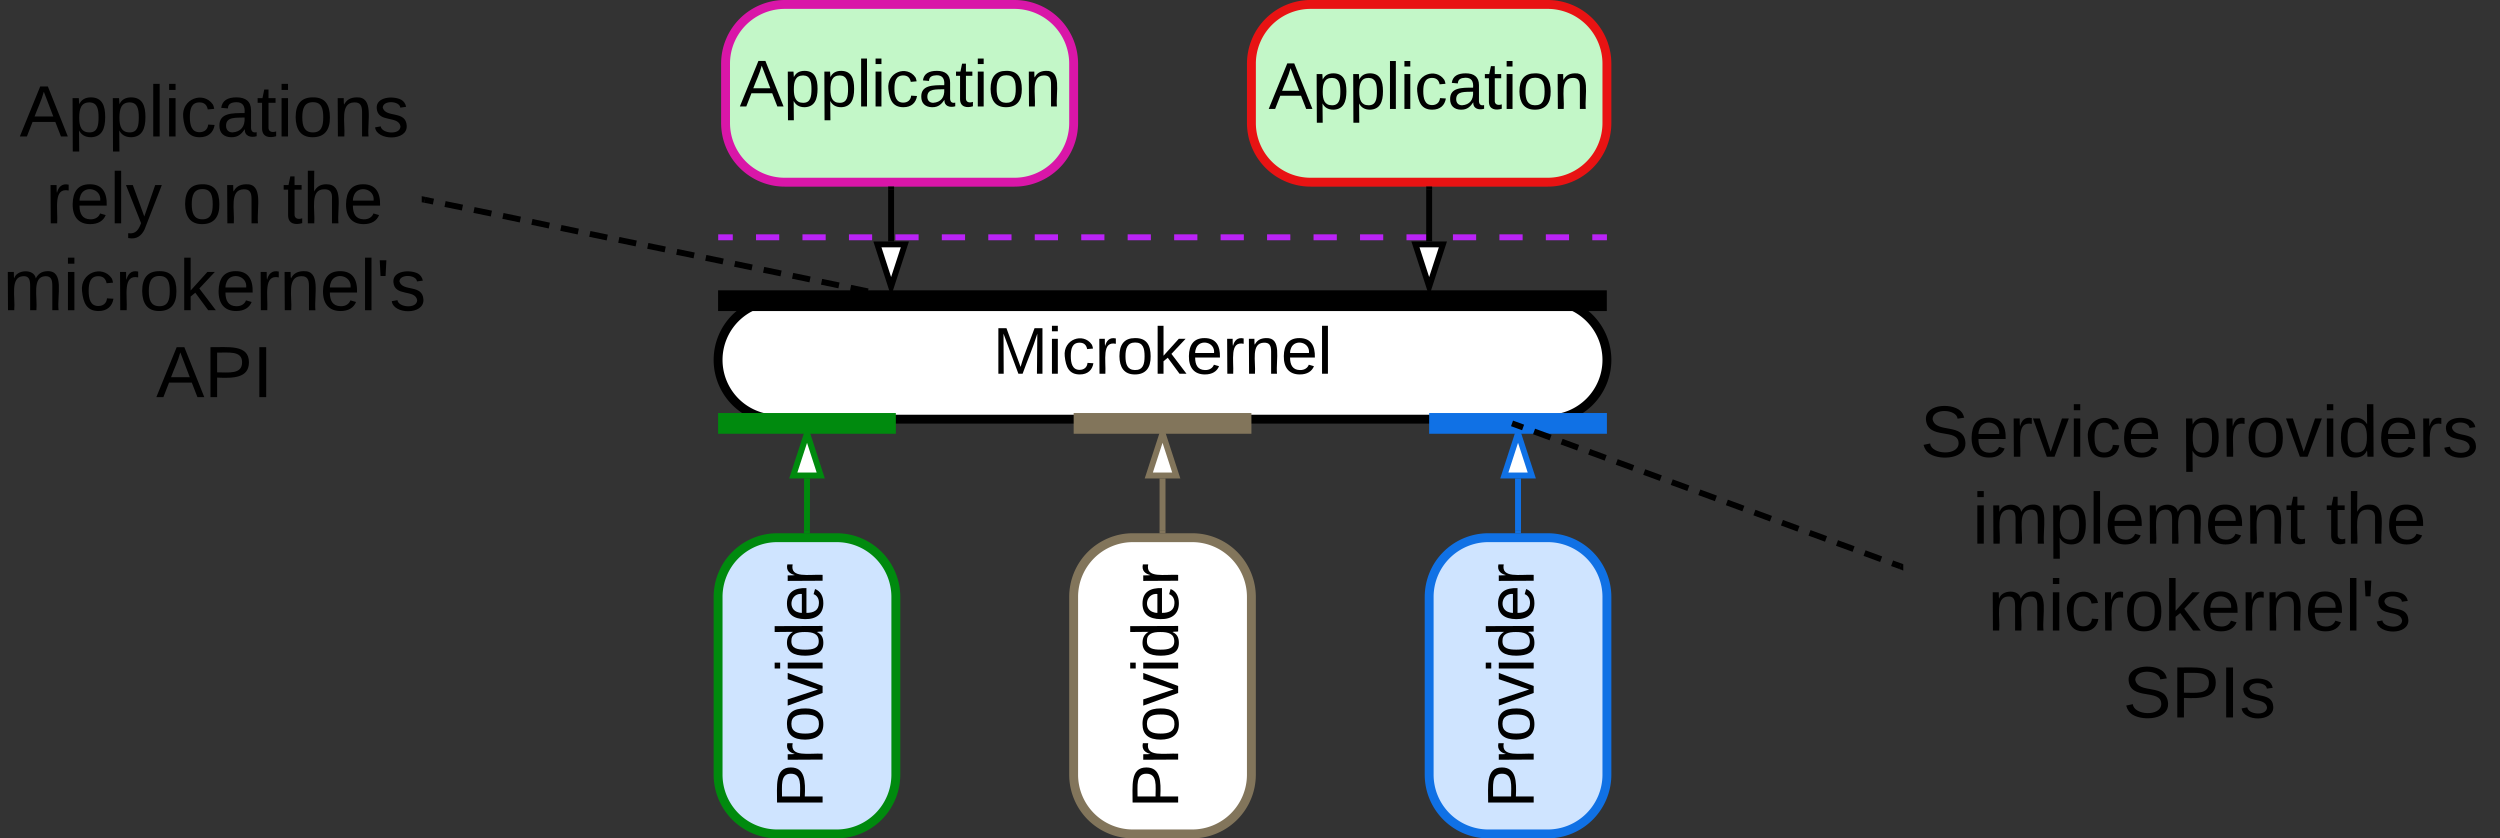 <svg xmlns="http://www.w3.org/2000/svg" xmlns:xlink="http://www.w3.org/1999/xlink" xmlns:lucid="lucid" width="843.9" height="283"><rect width="100%" height="100%" fill="#333333" stroke="none"/><g transform="translate(-317.602 -518.5)" lucid:page-tab-id="0_0"><path d="M561.03 598.6h3.93m7.84 0h7.84m7.84 0h7.84m7.85 0H612m7.85 0h7.84m7.83 0h7.85m7.84 0h7.84m7.84 0h7.85m7.84 0h7.83m7.84 0h7.84m7.86 0h7.84m7.84 0h7.84m7.84 0h7.85m7.84 0h7.85m7.84 0h7.83m7.85 0h7.84m7.84 0h7.84m7.85 0h7.84m7.83 0h7.84m7.84 0h3.93M561.06 598.6h-1.02M859 598.6h1.03" stroke="#ba23f6" stroke-width="2" fill="none"/><path d="M560 640a20 20 0 0 1 20-20h260.03a20 20 0 0 1 20 20 20 20 0 0 1-20 20H580a20 20 0 0 1-20-20z" stroke="#000" stroke-width="3" fill="#fff"/><use xlink:href="#a" transform="matrix(1,0,0,1,565,625) translate(87.752 19.653)"/><path d="M562.52 540a20 20 0 0 1 20-20h77.5a20 20 0 0 1 20 20v20a20 20 0 0 1-20 20h-77.5a20 20 0 0 1-20-20z" stroke="#d916a8" stroke-width="3" fill="#c3f7c8"/><use xlink:href="#b" transform="matrix(1,0,0,1,567.517,525) translate(-0.228 29.444)"/><path d="M740.03 540a20 20 0 0 1 20-20h80a20 20 0 0 1 20 20v20a20 20 0 0 1-20 20h-80a20 20 0 0 1-20-20z" stroke="#e81313" stroke-width="3" fill="#c3f7c8"/><use xlink:href="#b" transform="matrix(1,0,0,1,745.035,525) translate(0.772 30.278)"/><path d="M618.4 600v-17.5" stroke="#000" stroke-width="2" fill="none"/><path d="M618.4 615.26L613.78 601h9.27z" stroke="#000" stroke-width="2" fill="#fff"/><path d="M619.38 582.53h-1.95v-1.03h1.95z" stroke="#000" stroke-width=".05"/><path d="M800.03 600v-17.5" stroke="#000" stroke-width="2" fill="none"/><path d="M800.03 615.26L795.4 601h9.27z" stroke="#000" stroke-width="2" fill="#fff"/><path d="M801 582.53h-1.94v-1.03H801z" stroke="#000" stroke-width=".05"/><path d="M560 720a20 20 0 0 1 20-20h20a20 20 0 0 1 20 20v60a20 20 0 0 1-20 20h-20a20 20 0 0 1-20-20z" stroke="#008a0e" stroke-width="3" fill="#cfe4ff"/><use xlink:href="#c" transform="matrix(-1.8369701987210297e-16,-1,1,-1.8369701987210297e-16,565,795) translate(3.735 30.278)"/><path d="M680.02 720a20 20 0 0 1 20-20h20a20 20 0 0 1 20 20v60a20 20 0 0 1-20 20h-20a20 20 0 0 1-20-20z" stroke="#82755b" stroke-width="3" fill="#fff"/><use xlink:href="#c" transform="matrix(-1.8369701987210297e-16,-1,1,-1.8369701987210297e-16,685.017,795) translate(3.735 30.278)"/><path d="M800.03 720a20 20 0 0 1 20-20h20a20 20 0 0 1 20 20v60a20 20 0 0 1-20 20h-20a20 20 0 0 1-20-20z" stroke="#1071e5" stroke-width="3" fill="#cfe4ff"/><use xlink:href="#c" transform="matrix(-1.8369701987210297e-16,-1,1,-1.8369701987210297e-16,805.035,795) translate(3.735 30.278)"/><path d="M590.02 680l-.02 17.5" stroke="#008a0e" stroke-width="2" fill="none"/><path d="M590.03 664.74l4.62 14.27h-9.27z" stroke="#008a0e" stroke-width="2" fill="#fff"/><path d="M590.98 697.48v1.02H589v-1.03z" stroke="#008a0e" stroke-width=".05" fill="#008a0e"/><path d="M710.03 680v17.5" stroke="#82755b" stroke-width="2" fill="none"/><path d="M710.03 664.74l4.63 14.26h-9.27z" stroke="#82755b" stroke-width="2" fill="#fff"/><path d="M711 697.48v1.02h-1.96v-1.03z" stroke="#82755b" stroke-width=".05" fill="#82755b"/><path d="M830.03 680v17.5" stroke="#1071e5" stroke-width="2" fill="none"/><path d="M830.03 664.74l4.64 14.26h-9.27z" stroke="#1071e5" stroke-width="2" fill="#fff"/><path d="M831 697.47v1.03h-1.94v-1.03z" stroke="#1071e5" stroke-width=".05" fill="#1071e5"/><path d="M563.5 620h293M563.6 620H560M856.4 620h3.6" stroke="#000" stroke-width="7" fill="none"/><path d="M563.5 661.42h53M563.6 661.42H560M616.4 661.42h3.6" stroke="#008a0e" stroke-width="7" fill="none"/><path d="M683.53 661.42h53M683.63 661.42h-3.6M736.45 661.42h3.58" stroke="#82755b" stroke-width="7" fill="none"/><path d="M803.53 661.42h53M803.63 661.42h-3.6M856.45 661.42h3.58" stroke="#1071e5" stroke-width="7" fill="none"/><path d="M320 546a6 6 0 0 1 6-6h128a6 6 0 0 1 6 6v108a6 6 0 0 1-6 6H326a6 6 0 0 1-6-6z" stroke="#000" stroke-opacity="0" stroke-width="3" fill="#fff" fill-opacity="0"/><use xlink:href="#d" transform="matrix(1,0,0,1,325,545) translate(-0.762 19.556)"/><use xlink:href="#e" transform="matrix(1,0,0,1,325,545) translate(8.031 48.889)"/><use xlink:href="#f" transform="matrix(1,0,0,1,325,545) translate(54.068 48.889)"/><use xlink:href="#g" transform="matrix(1,0,0,1,325,545) translate(88.019 48.889)"/><use xlink:href="#h" transform="matrix(1,0,0,1,325,545) translate(-6.398 78.222)"/><use xlink:href="#i" transform="matrix(1,0,0,1,325,545) translate(45.309 107.556)"/><path d="M460.98 585.95l2.93.6m3.92.82l5.87 1.2m3.9.82l5.87 1.2m3.9.8l5.88 1.22m3.9.8l5.88 1.23m3.9.8l5.87 1.22m3.9.8l5.88 1.22m3.9.8l5.88 1.2m3.9.82l5.88 1.2m3.9.82l5.87 1.2m3.93.82l5.86 1.22m3.9.8l5.87 1.22m3.9.8l5.88 1.22m3.9.8l5.88 1.22m3.9.8l5.87 1.22m3.92.8l5.86 1.22m3.9.8l2.95.62" stroke="#000" stroke-width="2" fill="none"/><path d="M461.2 585l-.4 1.9-.8-.15v-2zM621.54 618.15l-.07.35h-4.1l.23-1.16z" stroke="#000" stroke-width=".05" fill="#000"/><path d="M960.03 646a6 6 0 0 1 6-6H1154a6 6 0 0 1 6 6v128a6 6 0 0 1-6 6H966.03a6 6 0 0 1-6-6z" stroke="#000" stroke-opacity="0" stroke-width="3" fill="#fff" fill-opacity="0"/><g><use xlink:href="#j" transform="matrix(1,0,0,1,965.035,645) translate(0.787 27.681)"/><use xlink:href="#k" transform="matrix(1,0,0,1,965.035,645) translate(88.923 27.681)"/><use xlink:href="#l" transform="matrix(1,0,0,1,965.035,645) translate(18.407 57.014)"/><use xlink:href="#g" transform="matrix(1,0,0,1,965.035,645) translate(137.642 57.014)"/><use xlink:href="#h" transform="matrix(1,0,0,1,965.035,645) translate(23.602 86.347)"/><use xlink:href="#m" transform="matrix(1,0,0,1,965.035,645) translate(69.198 115.681)"/></g><path d="M828.94 661.76l2.8 1.03m3.7 1.36l5.58 2.05m3.72 1.38l5.58 2.05m3.72 1.37l5.58 2.05m3.72 1.37l5.58 2.05m3.7 1.37l5.6 2.05m3.7 1.36l5.6 2.05m3.7 1.38l5.6 2.06m3.7 1.36l5.58 2.06m3.72 1.36l5.58 2.06m3.72 1.37l5.58 2.05m3.72 1.37l5.58 2.05m3.7 1.37l5.6 2.04m3.7 1.37l5.6 2.06m3.7 1.37l2.8 1.02M828.96 661.77l-.96-.35" stroke="#000" stroke-width="2" fill="none"/><path d="M960.03 708.96v2.08l-1.3-.48.68-1.83z" stroke="#000" stroke-width=".05" fill="#000"/><defs><path d="M240 0l2-218c-23 76-54 145-80 218h-23L58-218 59 0H30v-248h44l77 211c21-75 51-140 76-211h43V0h-30" id="n"/><path d="M24-231v-30h32v30H24zM24 0v-190h32V0H24" id="o"/><path d="M96-169c-40 0-48 33-48 73s9 75 48 75c24 0 41-14 43-38l32 2c-6 37-31 61-74 61-59 0-76-41-82-99-10-93 101-131 147-64 4 7 5 14 7 22l-32 3c-4-21-16-35-41-35" id="p"/><path d="M114-163C36-179 61-72 57 0H25l-1-190h30c1 12-1 29 2 39 6-27 23-49 58-41v29" id="q"/><path d="M100-194c62-1 85 37 85 99 1 63-27 99-86 99S16-35 15-95c0-66 28-99 85-99zM99-20c44 1 53-31 53-75 0-43-8-75-51-75s-53 32-53 75 10 74 51 75" id="r"/><path d="M143 0L79-87 56-68V0H24v-261h32v163l83-92h37l-77 82L181 0h-38" id="s"/><path d="M100-194c63 0 86 42 84 106H49c0 40 14 67 53 68 26 1 43-12 49-29l28 8c-11 28-37 45-77 45C44 4 14-33 15-96c1-61 26-98 85-98zm52 81c6-60-76-77-97-28-3 7-6 17-6 28h103" id="t"/><path d="M117-194c89-4 53 116 60 194h-32v-121c0-31-8-49-39-48C34-167 62-67 57 0H25l-1-190h30c1 10-1 24 2 32 11-22 29-35 61-36" id="u"/><path d="M24 0v-261h32V0H24" id="v"/><g id="a"><use transform="matrix(0.062,0,0,0.062,0,0)" xlink:href="#n"/><use transform="matrix(0.062,0,0,0.062,18.457,0)" xlink:href="#o"/><use transform="matrix(0.062,0,0,0.062,23.333,0)" xlink:href="#p"/><use transform="matrix(0.062,0,0,0.062,34.444,0)" xlink:href="#q"/><use transform="matrix(0.062,0,0,0.062,41.79,0)" xlink:href="#r"/><use transform="matrix(0.062,0,0,0.062,54.136,0)" xlink:href="#s"/><use transform="matrix(0.062,0,0,0.062,65.247,0)" xlink:href="#t"/><use transform="matrix(0.062,0,0,0.062,77.593,0)" xlink:href="#q"/><use transform="matrix(0.062,0,0,0.062,84.938,0)" xlink:href="#u"/><use transform="matrix(0.062,0,0,0.062,97.284,0)" xlink:href="#t"/><use transform="matrix(0.062,0,0,0.062,109.63,0)" xlink:href="#v"/></g><path d="M205 0l-28-72H64L36 0H1l101-248h38L239 0h-34zm-38-99l-47-123c-12 45-31 82-46 123h93" id="w"/><path d="M115-194c55 1 70 41 70 98S169 2 115 4C84 4 66-9 55-30l1 105H24l-1-265h31l2 30c10-21 28-34 59-34zm-8 174c40 0 45-34 45-75s-6-73-45-74c-42 0-51 32-51 76 0 43 10 73 51 73" id="x"/><path d="M141-36C126-15 110 5 73 4 37 3 15-17 15-53c-1-64 63-63 125-63 3-35-9-54-41-54-24 1-41 7-42 31l-33-3c5-37 33-52 76-52 45 0 72 20 72 64v82c-1 20 7 32 28 27v20c-31 9-61-2-59-35zM48-53c0 20 12 33 32 33 41-3 63-29 60-74-43 2-92-5-92 41" id="y"/><path d="M59-47c-2 24 18 29 38 22v24C64 9 27 4 27-40v-127H5v-23h24l9-43h21v43h35v23H59v120" id="z"/><g id="b"><use transform="matrix(0.062,0,0,0.062,0,0)" xlink:href="#w"/><use transform="matrix(0.062,0,0,0.062,14.815,0)" xlink:href="#x"/><use transform="matrix(0.062,0,0,0.062,27.16,0)" xlink:href="#x"/><use transform="matrix(0.062,0,0,0.062,39.506,0)" xlink:href="#v"/><use transform="matrix(0.062,0,0,0.062,44.383,0)" xlink:href="#o"/><use transform="matrix(0.062,0,0,0.062,49.259,0)" xlink:href="#p"/><use transform="matrix(0.062,0,0,0.062,60.37,0)" xlink:href="#y"/><use transform="matrix(0.062,0,0,0.062,72.716,0)" xlink:href="#z"/><use transform="matrix(0.062,0,0,0.062,78.889,0)" xlink:href="#o"/><use transform="matrix(0.062,0,0,0.062,83.765,0)" xlink:href="#r"/><use transform="matrix(0.062,0,0,0.062,96.111,0)" xlink:href="#u"/></g><path d="M30-248c87 1 191-15 191 75 0 78-77 80-158 76V0H30v-248zm33 125c57 0 124 11 124-50 0-59-68-47-124-48v98" id="A"/><path d="M108 0H70L1-190h34L89-25l56-165h34" id="B"/><path d="M85-194c31 0 48 13 60 33l-1-100h32l1 261h-30c-2-10 0-23-3-31C134-8 116 4 85 4 32 4 16-35 15-94c0-66 23-100 70-100zm9 24c-40 0-46 34-46 75 0 40 6 74 45 74 42 0 51-32 51-76 0-42-9-74-50-73" id="C"/><g id="c"><use transform="matrix(0.062,0,0,0.062,0,0)" xlink:href="#A"/><use transform="matrix(0.062,0,0,0.062,14.815,0)" xlink:href="#q"/><use transform="matrix(0.062,0,0,0.062,22.16,0)" xlink:href="#r"/><use transform="matrix(0.062,0,0,0.062,34.506,0)" xlink:href="#B"/><use transform="matrix(0.062,0,0,0.062,45.617,0)" xlink:href="#o"/><use transform="matrix(0.062,0,0,0.062,50.494,0)" xlink:href="#C"/><use transform="matrix(0.062,0,0,0.062,62.84,0)" xlink:href="#t"/><use transform="matrix(0.062,0,0,0.062,75.185,0)" xlink:href="#q"/></g><path d="M135-143c-3-34-86-38-87 0 15 53 115 12 119 90S17 21 10-45l28-5c4 36 97 45 98 0-10-56-113-15-118-90-4-57 82-63 122-42 12 7 21 19 24 35" id="D"/><g id="d"><use transform="matrix(0.068,0,0,0.068,0,0)" xlink:href="#w"/><use transform="matrix(0.068,0,0,0.068,16.296,0)" xlink:href="#x"/><use transform="matrix(0.068,0,0,0.068,29.877,0)" xlink:href="#x"/><use transform="matrix(0.068,0,0,0.068,43.457,0)" xlink:href="#v"/><use transform="matrix(0.068,0,0,0.068,48.821,0)" xlink:href="#o"/><use transform="matrix(0.068,0,0,0.068,54.185,0)" xlink:href="#p"/><use transform="matrix(0.068,0,0,0.068,66.407,0)" xlink:href="#y"/><use transform="matrix(0.068,0,0,0.068,79.988,0)" xlink:href="#z"/><use transform="matrix(0.068,0,0,0.068,86.778,0)" xlink:href="#o"/><use transform="matrix(0.068,0,0,0.068,92.142,0)" xlink:href="#r"/><use transform="matrix(0.068,0,0,0.068,105.722,0)" xlink:href="#u"/><use transform="matrix(0.068,0,0,0.068,119.302,0)" xlink:href="#D"/></g><path d="M179-190L93 31C79 59 56 82 12 73V49c39 6 53-20 64-50L1-190h34L92-34l54-156h33" id="E"/><g id="e"><use transform="matrix(0.068,0,0,0.068,0,0)" xlink:href="#q"/><use transform="matrix(0.068,0,0,0.068,8.08,0)" xlink:href="#t"/><use transform="matrix(0.068,0,0,0.068,21.66,0)" xlink:href="#v"/><use transform="matrix(0.068,0,0,0.068,27.025,0)" xlink:href="#E"/></g><g id="f"><use transform="matrix(0.068,0,0,0.068,0,0)" xlink:href="#r"/><use transform="matrix(0.068,0,0,0.068,13.58,0)" xlink:href="#u"/></g><path d="M106-169C34-169 62-67 57 0H25v-261h32l-1 103c12-21 28-36 61-36 89 0 53 116 60 194h-32v-121c2-32-8-49-39-48" id="F"/><g id="g"><use transform="matrix(0.068,0,0,0.068,0,0)" xlink:href="#z"/><use transform="matrix(0.068,0,0,0.068,6.79,0)" xlink:href="#F"/><use transform="matrix(0.068,0,0,0.068,20.37,0)" xlink:href="#t"/></g><path d="M210-169c-67 3-38 105-44 169h-31v-121c0-29-5-50-35-48C34-165 62-65 56 0H25l-1-190h30c1 10-1 24 2 32 10-44 99-50 107 0 11-21 27-35 58-36 85-2 47 119 55 194h-31v-121c0-29-5-49-35-48" id="G"/><path d="M47-170H22l-4-78h33" id="H"/><g id="h"><use transform="matrix(0.068,0,0,0.068,0,0)" xlink:href="#G"/><use transform="matrix(0.068,0,0,0.068,20.302,0)" xlink:href="#o"/><use transform="matrix(0.068,0,0,0.068,25.667,0)" xlink:href="#p"/><use transform="matrix(0.068,0,0,0.068,37.889,0)" xlink:href="#q"/><use transform="matrix(0.068,0,0,0.068,45.969,0)" xlink:href="#r"/><use transform="matrix(0.068,0,0,0.068,59.549,0)" xlink:href="#s"/><use transform="matrix(0.068,0,0,0.068,71.772,0)" xlink:href="#t"/><use transform="matrix(0.068,0,0,0.068,85.352,0)" xlink:href="#q"/><use transform="matrix(0.068,0,0,0.068,93.432,0)" xlink:href="#u"/><use transform="matrix(0.068,0,0,0.068,107.012,0)" xlink:href="#t"/><use transform="matrix(0.068,0,0,0.068,120.593,0)" xlink:href="#v"/><use transform="matrix(0.068,0,0,0.068,125.957,0)" xlink:href="#H"/><use transform="matrix(0.068,0,0,0.068,130.574,0)" xlink:href="#D"/></g><path d="M33 0v-248h34V0H33" id="I"/><g id="i"><use transform="matrix(0.068,0,0,0.068,0,0)" xlink:href="#w"/><use transform="matrix(0.068,0,0,0.068,16.296,0)" xlink:href="#A"/><use transform="matrix(0.068,0,0,0.068,32.593,0)" xlink:href="#I"/></g><path d="M185-189c-5-48-123-54-124 2 14 75 158 14 163 119 3 78-121 87-175 55-17-10-28-26-33-46l33-7c5 56 141 63 141-1 0-78-155-14-162-118-5-82 145-84 179-34 5 7 8 16 11 25" id="J"/><g id="j"><use transform="matrix(0.068,0,0,0.068,0,0)" xlink:href="#J"/><use transform="matrix(0.068,0,0,0.068,16.296,0)" xlink:href="#t"/><use transform="matrix(0.068,0,0,0.068,29.877,0)" xlink:href="#q"/><use transform="matrix(0.068,0,0,0.068,37.957,0)" xlink:href="#B"/><use transform="matrix(0.068,0,0,0.068,50.179,0)" xlink:href="#o"/><use transform="matrix(0.068,0,0,0.068,55.543,0)" xlink:href="#p"/><use transform="matrix(0.068,0,0,0.068,67.765,0)" xlink:href="#t"/></g><g id="k"><use transform="matrix(0.068,0,0,0.068,0,0)" xlink:href="#x"/><use transform="matrix(0.068,0,0,0.068,13.58,0)" xlink:href="#q"/><use transform="matrix(0.068,0,0,0.068,21.66,0)" xlink:href="#r"/><use transform="matrix(0.068,0,0,0.068,35.241,0)" xlink:href="#B"/><use transform="matrix(0.068,0,0,0.068,47.463,0)" xlink:href="#o"/><use transform="matrix(0.068,0,0,0.068,52.827,0)" xlink:href="#C"/><use transform="matrix(0.068,0,0,0.068,66.407,0)" xlink:href="#t"/><use transform="matrix(0.068,0,0,0.068,79.988,0)" xlink:href="#q"/><use transform="matrix(0.068,0,0,0.068,88.068,0)" xlink:href="#D"/></g><g id="l"><use transform="matrix(0.068,0,0,0.068,0,0)" xlink:href="#o"/><use transform="matrix(0.068,0,0,0.068,5.364,0)" xlink:href="#G"/><use transform="matrix(0.068,0,0,0.068,25.667,0)" xlink:href="#x"/><use transform="matrix(0.068,0,0,0.068,39.247,0)" xlink:href="#v"/><use transform="matrix(0.068,0,0,0.068,44.611,0)" xlink:href="#t"/><use transform="matrix(0.068,0,0,0.068,58.191,0)" xlink:href="#G"/><use transform="matrix(0.068,0,0,0.068,78.494,0)" xlink:href="#t"/><use transform="matrix(0.068,0,0,0.068,92.074,0)" xlink:href="#u"/><use transform="matrix(0.068,0,0,0.068,105.654,0)" xlink:href="#z"/></g><g id="m"><use transform="matrix(0.068,0,0,0.068,0,0)" xlink:href="#J"/><use transform="matrix(0.068,0,0,0.068,16.296,0)" xlink:href="#A"/><use transform="matrix(0.068,0,0,0.068,32.593,0)" xlink:href="#I"/><use transform="matrix(0.068,0,0,0.068,39.383,0)" xlink:href="#D"/></g></defs></g></svg>